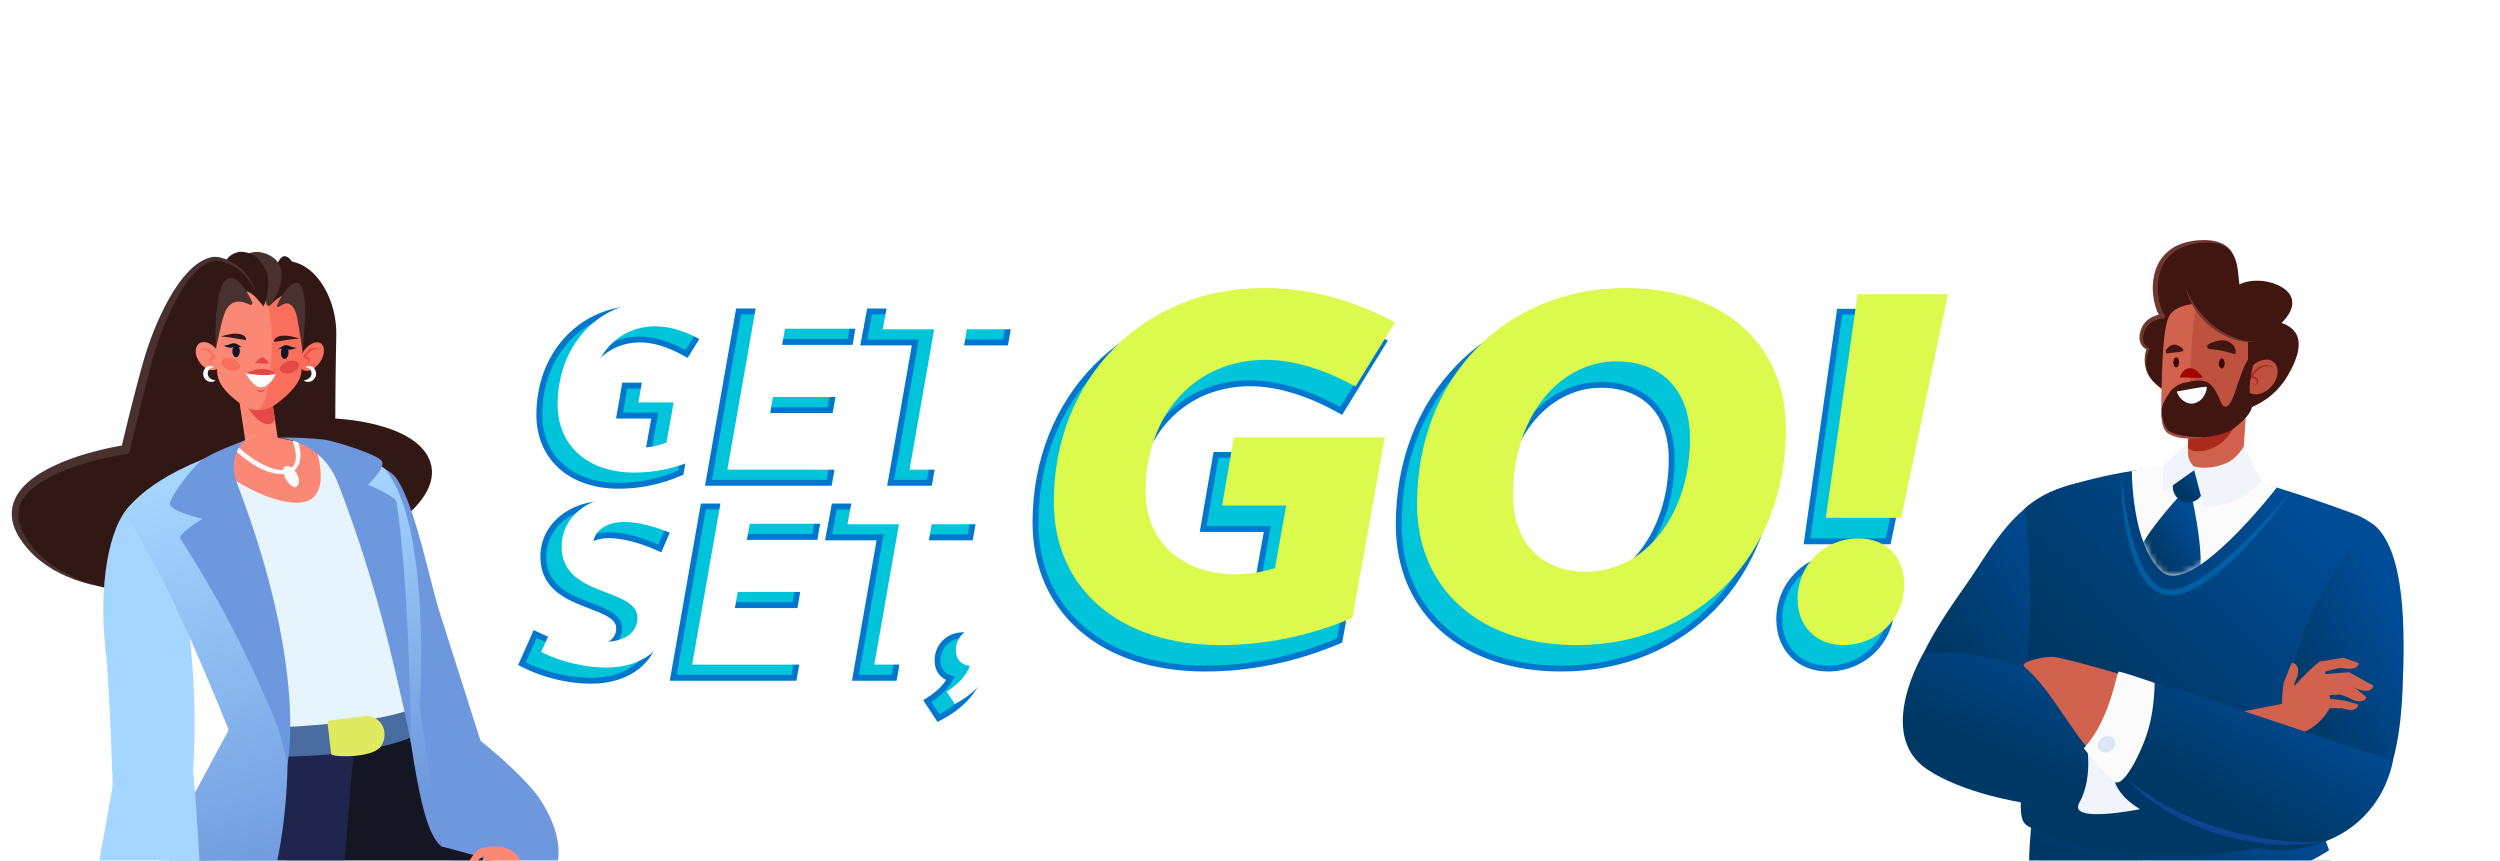 <svg width="427" height="147" viewBox="0 0 427 147" fill="none" xmlns="http://www.w3.org/2000/svg">
<path d="M118.806 66.447L118.911 65.86H118.314H107.125H106.705L106.633 66.274L105.918 70.397L105.816 70.982H106.41H111.829L110.763 76.973C109.495 77.44 108.09 77.723 106.579 77.723C104.159 77.723 102.175 76.968 100.8 75.681C99.429 74.397 98.624 72.546 98.624 70.272C98.624 66.671 99.728 63.596 101.609 61.429C103.485 59.268 106.154 57.984 109.355 57.984C111.763 57.984 114.371 58.87 116.853 60.235L117.271 60.465L117.52 60.059L119.876 56.231L120.149 55.787L119.693 55.532C116.303 53.644 112.812 52.693 109.229 52.693C99.247 52.693 92.114 60.479 92.114 70.861C92.114 74.482 93.448 77.525 95.841 79.658C98.228 81.786 101.625 82.971 105.695 82.971C109.256 82.971 112.73 82.242 116.029 80.828L116.278 80.721L116.325 80.455L118.806 66.447ZM121.114 81.88L121.011 82.466H121.606H141.207H141.625L141.699 82.055L142.457 77.848L142.563 77.26H141.965H128.552L129.808 70.057H141.376H141.796L141.868 69.642L142.583 65.52L142.685 64.934H142.091H130.7L131.867 58.404H144.783H145.205L145.276 57.988L145.991 53.782L146.09 53.198H145.498H126.57H126.15L126.077 53.611L121.114 81.88ZM152.23 81.88L152.127 82.466H152.722H158.316H158.736L158.809 82.053L162.943 58.489H171.314H171.733L171.806 58.075L172.563 53.785L172.667 53.198H172.071H148.936H148.521L148.445 53.606L147.646 57.897L147.535 58.489H148.137H156.333L152.23 81.88ZM114.699 89.007L114.894 88.552L114.441 88.352C110.848 86.769 107.078 85.996 103.766 85.996C97.483 85.996 92.792 89.795 92.792 95.119C92.792 97.452 93.664 99.107 94.974 100.336C96.262 101.545 97.959 102.328 99.584 102.977C100.008 103.146 100.424 103.306 100.829 103.461C102.014 103.914 103.098 104.329 103.971 104.839C105.12 105.509 105.747 106.254 105.747 107.319C105.747 108.352 105.292 109.216 104.46 109.836C103.617 110.465 102.364 110.857 100.779 110.857C98.347 110.857 95.099 110.083 91.871 108.51L91.405 108.283L91.195 108.756L89.344 112.921L89.15 113.357L89.577 113.571C93.269 115.417 97.468 116.274 100.989 116.274C104.215 116.274 106.995 115.354 108.978 113.72C110.969 112.081 112.131 109.742 112.131 106.982C112.131 104.592 111.263 102.895 109.953 101.639C108.664 100.403 106.966 99.611 105.338 98.966C104.861 98.778 104.395 98.603 103.944 98.433C102.815 98.01 101.785 97.623 100.945 97.152C99.79 96.505 99.176 95.796 99.176 94.783C99.176 93.822 99.623 92.998 100.439 92.399C101.264 91.793 102.478 91.413 103.976 91.413C106.199 91.413 109.115 92.103 112.229 93.474L112.691 93.677L112.89 93.213L114.699 89.007ZM115.096 115.183L114.993 115.769H115.588H135.19H135.608L135.682 115.358L136.439 111.151L136.545 110.563H135.947H122.535L123.79 103.36H135.358H135.779L135.851 102.945L136.566 98.823L136.667 98.237H136.073H124.682L125.85 91.707H138.765H139.187L139.258 91.291L139.973 87.084L140.072 86.501H139.48H120.552H120.132L120.059 86.914L115.096 115.183ZM146.212 115.183L146.109 115.769H146.704H152.299H152.719L152.791 115.356L156.925 91.791H165.296H165.715L165.788 91.378L166.546 87.087L166.649 86.501H166.053H142.919H142.503L142.427 86.909L141.628 91.2L141.518 91.791H142.119H150.315L146.212 115.183ZM160.043 122.275L160.292 122.653L160.693 122.443C165.13 120.116 167.901 116.314 167.901 112.451C167.901 111.318 167.607 110.329 167.005 109.615C166.395 108.891 165.513 108.501 164.457 108.501C161.993 108.501 160.129 110.366 160.129 112.829C160.129 113.714 160.406 114.473 160.925 115.031C161.298 115.432 161.775 115.708 162.318 115.859C161.665 117.178 160.493 118.361 158.797 119.479L158.38 119.755L158.655 120.172L160.043 122.275Z" fill="#00C4D9" stroke="#0076CF"/>
<path d="M120.943 64.607L118.462 78.615C115.223 80.004 111.816 80.719 108.325 80.719C100.375 80.719 95.243 76.091 95.243 69.108C95.243 58.97 102.183 51.44 111.858 51.44C115.349 51.44 118.756 52.366 122.079 54.217L119.723 58.045C117.2 56.657 114.508 55.731 111.984 55.731C105.296 55.731 100.753 61.115 100.753 68.519C100.753 73.315 104.16 76.47 109.208 76.47C110.89 76.47 112.447 76.133 113.835 75.587L115.055 68.73H109.04L109.755 64.607H120.943Z" fill="white"/>
<path d="M124.235 80.214L129.199 51.945H148.127L147.412 56.152H134.078L132.732 63.682H144.72L144.005 67.804H132.017L130.587 76.007H144.594L143.837 80.214H124.235Z" fill="white"/>
<path d="M155.351 80.214L159.557 56.236H150.766L151.566 51.945H174.7L173.943 56.236H165.152L160.946 80.214H155.351Z" fill="white"/>
<path d="M95.921 93.367C95.921 88.403 100.296 84.743 106.395 84.743C109.634 84.743 113.335 85.5 116.868 87.057L115.06 91.263C111.905 89.875 108.918 89.16 106.605 89.16C103.45 89.16 101.305 90.758 101.305 93.03C101.305 98.162 114.26 96.227 114.26 105.229C114.26 110.446 109.886 114.021 103.619 114.021C100.169 114.021 96.047 113.18 92.43 111.371L94.281 107.207C97.562 108.805 100.885 109.604 103.408 109.604C106.731 109.604 108.876 107.964 108.876 105.566C108.876 100.266 95.921 102.117 95.921 93.367Z" fill="white"/>
<path d="M118.218 113.517L123.181 85.248H142.109L141.394 89.454H128.06L126.714 96.984H138.702L137.987 101.107H125.999L124.569 109.31H138.576L137.819 113.517H118.218Z" fill="white"/>
<path d="M149.333 113.517L153.54 89.539H144.749L145.548 85.248H168.682L167.925 89.539H159.134L154.928 113.517H149.333Z" fill="white"/>
<path d="M163.258 111.077C163.258 108.889 164.899 107.249 167.086 107.249C168.937 107.249 170.03 108.595 170.03 110.698C170.03 114.316 167.422 117.976 163.09 120.247L161.702 118.144C163.679 116.84 165.025 115.41 165.656 113.727C164.226 113.601 163.258 112.633 163.258 111.077Z" fill="white"/>
<path d="M234.372 78.286L234.477 77.698H233.879H208.116H207.695L207.623 78.113L205.608 89.769L205.507 90.354H206.1H216.456L214.689 100.155C212.784 100.711 210.656 101.098 208.379 101.098C203.924 101.098 200.218 99.728 197.631 97.362C195.048 94.999 193.544 91.61 193.544 87.488C193.544 81.022 195.612 75.516 199.132 71.632C202.649 67.753 207.639 65.465 213.549 65.465C218.43 65.465 223.779 67.267 228.642 69.959L229.06 70.191L229.31 69.784L236.058 58.829L236.336 58.377L235.868 58.126C228.44 54.147 220.911 52.195 213.199 52.195C192.32 52.195 176.858 67.94 176.858 89.241C176.858 96.693 179.673 102.947 184.731 107.333C189.782 111.712 197.027 114.192 205.838 114.192C213.531 114.192 221.221 112.6 228.553 109.508L228.803 109.402L228.851 109.135L234.372 78.286ZM308.718 91.887L308.637 92.458H309.213H322.095H322.502L322.585 92.06L330.559 53.849L330.685 53.247H330.07H314.647H314.213L314.152 53.677L308.718 91.887ZM275.066 52.195C254.094 52.195 238.901 67.859 238.901 89.591C238.901 97.041 241.67 103.207 246.552 107.505C251.427 111.798 258.366 114.192 266.654 114.192C287.713 114.192 302.907 98.529 302.907 76.796C302.907 69.346 300.137 63.18 295.245 58.882C290.358 54.589 283.397 52.195 275.066 52.195ZM268.319 100.66C264.617 100.66 261.623 99.471 259.554 97.329C257.483 95.185 256.288 92.034 256.288 88.014C256.288 75.11 263.883 65.728 273.489 65.728C277.191 65.728 280.185 66.917 282.254 69.059C284.325 71.202 285.52 74.354 285.52 78.374C285.52 91.277 277.925 100.66 268.319 100.66ZM314.822 94.963C308.677 94.963 303.894 99.742 303.894 105.805C303.894 108.242 304.724 110.345 306.195 111.841C307.668 113.337 309.751 114.192 312.193 114.192C318.34 114.192 323.121 109.411 323.121 103.263C323.121 100.825 322.291 98.742 320.817 97.268C319.342 95.793 317.26 94.963 314.822 94.963Z" fill="#00C4D9" stroke="#0076CF"/>
<path d="M236.508 74.693L230.988 105.542C223.714 108.609 216.09 110.186 208.466 110.186C191.028 110.186 179.987 100.371 179.987 85.735C179.987 64.702 195.234 49.19 215.827 49.19C223.451 49.19 230.9 51.118 238.261 55.062L231.513 66.016C226.606 63.3 221.173 61.459 216.178 61.459C204.085 61.459 195.672 70.837 195.672 83.982C195.672 92.483 201.894 98.092 211.008 98.092C213.461 98.092 215.74 97.654 217.755 97.041L219.683 86.349H208.729L210.745 74.693H236.508Z" fill="#DCF94D"/>
<path d="M242.03 86.086C242.03 64.614 257.014 49.19 277.695 49.19C294.17 49.19 305.036 58.655 305.036 73.29C305.036 94.762 290.051 110.186 269.283 110.186C252.896 110.186 242.03 100.721 242.03 86.086ZM258.417 84.508C258.417 92.746 263.324 97.654 270.948 97.654C280.938 97.654 288.649 87.926 288.649 74.868C288.649 66.63 283.742 61.722 276.118 61.722C266.128 61.722 258.417 71.45 258.417 84.508Z" fill="#DCF94D"/>
<path d="M311.842 88.452L317.275 50.241H332.698L324.724 88.452H311.842ZM307.023 102.299C307.023 96.515 311.579 91.957 317.451 91.957C322.095 91.957 325.25 95.112 325.25 99.757C325.25 105.629 320.693 110.186 314.822 110.186C310.177 110.186 307.023 106.944 307.023 102.299Z" fill="#DCF94D"/>
<g clip-path="url(#clip0_2514_7648)">
<g filter="url(#filter0_d_2514_7648)">
<path d="M384.964 182.996C384.964 182.996 382.747 159.719 377.98 135.472C374.256 134.212 359.847 133.022 351.839 132.1C349.462 147.338 355.653 283.57 355.653 283.57L355.692 283.584C355.64 283.399 355.639 283.226 355.697 283.069C356.157 281.801 360.198 282.108 364.724 283.757C368.985 285.309 372.22 288.434 372.224 289.361C372.866 286.715 382.054 248.641 382.398 238.254C382.572 233.033 378.258 217.162 378.258 217.162L384.964 182.996Z" fill="#141C41"/>
<path d="M432.92 284.855C436.804 283.296 439.709 282.338 440.21 283.591L423.344 220.709L410.545 167.564C410.545 167.564 401.024 138.613 397.132 134.403C389.637 137.375 374.311 135.164 371.041 137.348C370.007 158.215 372.07 165.218 372.07 165.218L397.094 220.237C397.094 220.237 401.515 238.375 403.035 243.373C406.168 253.673 425.79 288.948 425.79 288.948C425.554 288.42 429.037 286.415 432.92 284.855Z" fill="#1C2757"/>
<path d="M351.033 135.942L350.927 157.611C350.927 157.611 357.579 166.206 363.739 164.828C369.898 163.449 371.27 139.164 371.27 139.164L351.033 135.942Z" fill="#FBFBFB"/>
<path d="M399.23 136.159C399.23 136.159 403.688 147.695 404.769 150.479C405.85 153.263 382.47 167.51 377.842 163.729C373.213 159.95 368.13 138.774 368.13 138.774L399.23 136.159Z" fill="#FBFBFB"/>
<path d="M372.08 146.325C373.581 149.852 375.086 153.375 376.704 156.825C377.116 157.683 377.54 158.534 377.985 159.366C378.21 159.78 378.443 160.189 378.69 160.579C378.937 160.959 379.206 161.355 379.483 161.614C379.641 161.764 379.666 161.754 379.831 161.785C380.005 161.799 380.221 161.788 380.437 161.761C380.873 161.711 381.327 161.603 381.776 161.494C382.676 161.259 383.572 160.962 384.46 160.64C386.239 160.005 387.986 159.258 389.705 158.454C391.431 157.662 393.116 156.781 394.779 155.862C398.089 153.996 401.3 151.926 404.186 149.405C401.577 152.22 398.464 154.556 395.184 156.559C391.901 158.568 388.435 160.274 384.807 161.612C383.895 161.935 382.972 162.233 382.02 162.472C381.54 162.585 381.062 162.697 380.547 162.752C380.288 162.78 380.026 162.799 379.723 162.77C379.656 162.77 379.557 162.744 379.473 162.724C379.385 162.703 379.299 162.679 379.217 162.626C379.138 162.581 379.044 162.53 378.985 162.479L378.815 162.327C378.406 161.916 378.155 161.497 377.889 161.072C377.635 160.648 377.405 160.218 377.185 159.784C376.742 158.92 376.348 158.04 375.972 157.154C374.462 153.615 373.206 149.989 372.078 146.324L372.08 146.325Z" fill="#F1F4FB"/>
<path d="M368.984 146.325C368.576 148.962 368.024 151.576 367.306 154.151C366.953 155.442 366.545 156.717 366.084 157.983C365.855 158.616 365.587 159.238 365.304 159.858C365.014 160.476 364.7 161.088 364.281 161.677C364.055 161.966 363.829 162.258 363.472 162.507C363.321 162.633 363.056 162.743 362.85 162.797C362.642 162.845 362.443 162.859 362.244 162.865C361.464 162.852 360.777 162.64 360.13 162.38C358.845 161.839 357.692 161.11 356.617 160.29C354.486 158.65 352.55 156.681 351.297 154.31C352.088 155.383 352.996 156.346 353.986 157.214C354.963 158.095 356.003 158.902 357.085 159.634C358.175 160.348 359.299 161.03 360.486 161.468C361.073 161.686 361.681 161.858 362.236 161.855C362.37 161.848 362.501 161.839 362.618 161.809C362.727 161.768 362.781 161.758 362.886 161.672C363.078 161.543 363.27 161.303 363.449 161.069C364.166 160.071 364.681 158.837 365.177 157.632C365.679 156.419 366.102 155.165 366.541 153.916C367.381 151.405 368.189 148.873 368.985 146.327L368.984 146.325Z" fill="#F1F4FB"/>
<path d="M349.981 135.469C349.981 135.469 349.296 142.614 349.682 143.906C350.069 145.199 358.794 148.007 374.918 147.489C391.041 146.972 400.802 140.226 400.802 140.226L398.742 134.405L349.981 135.469Z" fill="url(#paint0_linear_2514_7648)"/>
<path d="M338.263 127.099C338.263 127.099 328.535 123.424 328.296 119.545C327.779 111.09 333.687 102.087 338.747 94.948C343.756 87.883 347.734 78.534 360.375 77.088C363.565 76.723 357.466 95.375 355.526 99.258C351.63 107.057 338.263 127.099 338.263 127.099Z" fill="url(#paint1_linear_2514_7648)"/>
<path d="M349.898 136.386C350.949 136.858 355.716 140.142 368.309 141.114C379.933 142.01 393.306 139.605 393.965 137.634C394.911 134.81 394.208 135.311 395.741 129.653C398.343 120.046 401.199 108.848 402.293 104.523C403.551 99.549 410.893 94.287 410.855 89.409C410.831 86.244 408.307 83.968 404.872 82.691C396.597 79.616 385.808 76.174 379.678 75.127C371.332 73.7 359.052 76.924 354.484 78.531C350.712 79.859 348.773 81.95 348.773 81.95C348.773 81.95 349.294 83.145 349.572 90.43C349.727 94.489 349.868 98.483 349.605 102.88C349.339 107.299 348.804 116.304 348.347 126.63C348.006 134.344 347.852 135.465 349.898 136.384V136.386Z" fill="url(#paint2_linear_2514_7648)"/>
<path d="M367.123 75.451C367.123 75.451 367.058 88.001 372.18 92.61C377.303 97.218 391.871 78.273 391.871 78.273L379.208 73.21L367.124 75.451H367.123Z" fill="#FBFBFB"/>
<path d="M393.725 59.189C397.561 52.712 394.717 50.85 392.684 50.166C393.817 49.056 394.98 47.421 394.342 45.759C393.487 43.532 388.775 42.029 385.484 43.567C385.099 40.731 385.569 35.588 378.505 36.28C368.74 37.236 370.958 47.666 372.434 49.032C372.434 49.032 369.496 49.047 368.803 51.959C368.329 53.951 369.85 54.636 369.977 54.509C369.674 54.858 368.826 57.334 370.264 59.544C371.738 61.809 379.1 65.74 379.1 65.74C379.1 65.74 388.988 67.192 393.727 59.189H393.725Z" fill="#411610"/>
<path d="M380.435 76.019L381.559 76.097C383.845 76.257 385.94 75.623 386.107 73.543L386.781 62.837C386.948 60.757 385.229 58.942 382.942 58.782L381.818 58.704C379.532 58.545 377.544 60.101 377.377 62.181L376.507 73.102C376.34 75.182 378.148 75.859 380.434 76.019H380.435Z" fill="#D1634E"/>
<path d="M385.765 60.479C386.007 57.476 385.779 59.004 382.899 58.802C380.019 58.6 377.488 60.871 377.246 63.875L376.71 71.234C376.62 72.388 380.63 72.77 383.332 69.791C386.208 66.621 385.765 60.479 385.765 60.479Z" fill="#AC2A1C"/>
<path d="M386.932 55.621C387.001 51.42 386.513 45.838 378.587 46.764C376.354 47.026 374.201 47.455 373.402 49.186C372.372 51.417 372.293 58.177 372.212 60.866C372.097 64.678 371.95 66.608 373.46 67.71C374.942 68.79 379.782 69.157 382.621 67.842C385.171 66.66 386.085 65.237 386.533 61.155C386.932 57.51 386.905 57.388 386.934 55.621H386.932Z" fill="#D1634E"/>
<path d="M386.932 55.621C386.997 51.687 386.574 46.541 380.009 46.663C379.919 46.665 378.227 46.758 377.962 48.217C376.927 53.915 376.584 68.694 378.173 68.684C379.738 68.674 381.372 68.421 382.62 67.842C385.17 66.66 386.084 65.237 386.531 61.155C386.931 57.51 386.904 57.388 386.932 55.621Z" fill="#BF513F"/>
<path d="M379.004 59.427C379.004 59.427 377.828 57.824 376.844 58.012C375.86 58.2 375.51 59.348 375.51 59.348L379.004 59.427Z" fill="#A30404"/>
<path d="M379.174 59.349C378.693 58.703 377.899 57.849 377.023 57.876C376.205 57.9 375.563 58.631 375.327 59.365C375.307 59.428 375.399 59.467 375.444 59.468C376.608 59.495 377.772 59.522 378.938 59.547C379.099 59.551 379.319 59.311 379.072 59.305C378.604 59.294 378.137 59.284 377.668 59.273C377.08 59.26 376.322 59.11 375.745 59.229C375.716 59.235 375.615 59.239 375.587 59.225C375.784 59.322 375.668 59.277 375.784 59.114C376.102 58.665 376.371 58.068 377.051 58.12C377.768 58.176 378.433 58.958 378.838 59.502C378.927 59.621 379.278 59.486 379.175 59.348L379.174 59.349Z" fill="#A30404"/>
<path d="M381.989 57.066C381.978 57.537 382.188 57.923 382.46 57.93C382.733 57.937 382.961 57.561 382.974 57.09C382.985 56.619 382.775 56.233 382.503 56.226C382.23 56.219 382.002 56.595 381.989 57.066Z" fill="#3D0601"/>
<path d="M374.202 56.873C374.191 57.344 374.401 57.73 374.674 57.737C374.946 57.744 375.175 57.368 375.187 56.897C375.199 56.427 374.988 56.041 374.716 56.033C374.444 56.026 374.215 56.403 374.202 56.873Z" fill="#3D0601"/>
<path d="M380.591 54.633C379.8 54.565 379.875 54.097 380.183 53.818C380.474 53.555 382.369 52.865 383.279 53.213C385.106 53.911 384.816 55.14 384.837 55.41C384.858 55.68 383.293 54.861 380.589 54.631L380.591 54.633Z" fill="#411610"/>
<path d="M372.911 54.993C372.985 54.567 373.532 54.037 374.136 53.88C374.74 53.723 375.851 54.383 375.921 54.738C375.992 55.093 375.272 55.117 374.458 55.195C373.391 55.297 372.808 55.585 372.91 54.994L372.911 54.993Z" fill="#411610"/>
<path d="M390.989 60.973C392.202 59.586 392.378 57.754 391.383 56.88C390.388 56.006 388.598 56.422 387.385 57.808C386.172 59.195 385.996 61.027 386.991 61.901C387.986 62.775 389.776 62.359 390.989 60.973Z" fill="#BF513F"/>
<path d="M391.405 57.846C391.075 57.624 390.683 57.544 390.305 57.549C389.927 57.551 389.541 57.637 389.22 57.804C388.565 58.147 388.061 58.782 387.687 59.428L387.567 59.179C387.813 59.236 388.04 59.315 388.264 59.441C388.374 59.505 388.486 59.583 388.573 59.703C388.617 59.761 388.654 59.833 388.669 59.913C388.683 59.988 388.686 60.041 388.688 60.108C388.69 60.236 388.671 60.384 388.587 60.504C388.504 60.624 388.384 60.687 388.274 60.736C388.051 60.831 387.83 60.895 387.604 60.962C387.803 60.838 388.019 60.738 388.206 60.613C388.405 60.486 388.497 60.337 388.456 60.124C388.439 60.007 388.422 59.932 388.36 59.878C388.298 59.817 388.212 59.764 388.119 59.717C387.93 59.628 387.708 59.564 387.501 59.519H387.497C387.405 59.498 387.346 59.406 387.365 59.314C387.368 59.298 387.374 59.284 387.381 59.27C387.577 58.898 387.817 58.574 388.096 58.27C388.379 57.972 388.707 57.706 389.094 57.535C389.491 57.374 389.905 57.327 390.315 57.361C390.72 57.408 391.129 57.555 391.407 57.846H391.405Z" fill="#AC2A1C"/>
<path d="M375.916 44.303C375.916 44.303 381.092 53.879 387.185 53.236C393.278 52.591 380.702 41.462 375.916 44.303Z" fill="#411610"/>
<path d="M388.135 56.339L388.001 55.157C385.405 57.33 384.848 64.151 383.183 64.46C382.4 64.606 382.202 62.96 381.196 61.413C379.906 59.43 377.919 60 376.234 60.342C375.328 60.526 374.335 60.947 373.538 62.075C373.042 62.776 372.225 64.231 372.187 64.957C372.131 66.023 372.297 68.449 373.682 69.013C377.538 70.584 382.922 69.287 384.099 68.458C385.276 67.628 388.517 65.249 387.54 63.167C386.627 61.218 388.13 56.34 388.13 56.34L388.135 56.339Z" fill="#411610"/>
<path d="M374.801 61.877C374.801 61.877 379.706 60.902 379.898 61.09C380.029 61.217 379.631 63.581 377.541 63.933C376.579 64.096 375.129 63.167 374.801 61.877Z" fill="white"/>
<path d="M384.45 38.508C383.929 37.673 383.112 37.022 382.154 36.725C381.196 36.419 380.164 36.4 379.154 36.461C378.141 36.547 377.132 36.717 376.199 37.058C375.265 37.39 374.42 37.895 373.725 38.532C373.024 39.169 372.51 39.962 372.166 40.817C371.808 41.67 371.635 42.59 371.575 43.513C371.528 44.438 371.578 45.377 371.76 46.29C371.848 46.747 371.963 47.201 372.121 47.633C372.273 48.056 372.483 48.509 372.722 48.765L372.732 48.775C372.881 48.934 372.862 49.176 372.689 49.313C372.616 49.371 372.527 49.402 372.437 49.407C371.844 49.431 371.164 49.612 370.642 49.935C370.101 50.252 369.677 50.719 369.403 51.27C369.136 51.822 368.951 52.448 369.029 53.03C369.064 53.322 369.169 53.602 369.341 53.839C369.427 53.958 369.53 54.067 369.648 54.153C369.705 54.198 369.768 54.236 369.828 54.265C369.859 54.282 369.886 54.29 369.908 54.297C369.925 54.304 369.918 54.301 369.918 54.301C369.908 54.301 369.939 54.303 369.891 54.307C369.857 54.313 369.822 54.335 369.805 54.361L370.159 54.644C370.07 54.757 369.974 54.976 369.907 55.165C369.835 55.363 369.774 55.568 369.728 55.776C369.634 56.192 369.586 56.619 369.591 57.049C369.603 57.906 369.828 58.764 370.264 59.544C370.01 59.175 369.78 58.786 369.626 58.365C369.476 57.944 369.376 57.507 369.33 57.061C369.287 56.616 369.297 56.166 369.358 55.72C369.434 55.263 369.49 54.849 369.795 54.374L370.149 54.656C370.111 54.689 370.056 54.719 370.001 54.733C369.934 54.748 369.941 54.738 369.908 54.741C369.863 54.74 369.812 54.734 369.788 54.726C369.725 54.712 369.667 54.692 369.62 54.669C369.519 54.627 369.43 54.577 369.348 54.519C369.18 54.407 369.039 54.272 368.919 54.123C368.676 53.825 368.527 53.47 368.463 53.11C368.335 52.38 368.51 51.676 368.783 51.02C369.066 50.359 369.564 49.753 370.223 49.351C370.88 48.939 371.61 48.708 372.434 48.656L372.149 49.298C371.695 48.83 371.517 48.363 371.328 47.884C371.149 47.406 371.023 46.922 370.923 46.433C370.724 45.458 370.648 44.461 370.715 43.467C370.789 42.474 370.982 41.477 371.387 40.537C371.779 39.596 372.39 38.72 373.192 38.023C373.984 37.318 374.959 36.804 375.982 36.495C377.006 36.174 378.072 36.047 379.127 36.004C380.184 35.974 381.275 36.081 382.258 36.481C383.249 36.867 384.042 37.62 384.45 38.507V38.508Z" fill="#6E3831"/>
<path d="M376.292 44.032C376.518 44.673 376.796 45.291 377.118 45.883C377.425 46.481 377.775 47.057 378.17 47.598C378.94 48.695 379.848 49.689 380.901 50.509C381.416 50.932 381.971 51.305 382.541 51.652C383.119 51.984 383.723 52.277 384.337 52.54C385.569 53.043 386.89 53.428 388.249 53.303C386.907 53.607 385.499 53.305 384.217 52.852C382.92 52.401 381.714 51.701 380.624 50.858C379.548 49.996 378.616 48.955 377.88 47.796C377.145 46.638 376.573 45.368 376.292 44.034V44.032Z" fill="#6E3831"/>
<path d="M372.182 65.463C372.313 66.276 372.484 67.089 372.815 67.807C372.995 68.162 373.195 68.48 373.511 68.667C373.83 68.868 374.203 69.015 374.581 69.131C375.341 69.37 376.146 69.485 376.951 69.573C377.76 69.655 378.578 69.672 379.404 69.681C378.595 69.857 377.766 69.928 376.932 69.918C376.099 69.91 375.261 69.802 374.448 69.559C374.044 69.426 373.644 69.269 373.274 69.019C372.889 68.757 372.639 68.339 372.499 67.943C372.209 67.133 372.131 66.291 372.18 65.464L372.182 65.463Z" fill="#9E5046"/>
<path d="M389.235 135.942C389.235 135.942 393.417 140.349 397.722 138.692C406.576 135.284 412.543 132.018 413.356 112.848C413.781 102.845 413.968 88.314 407.947 84.281C407.947 84.281 400.29 92.59 396.525 102.808C393.786 110.243 389.237 135.942 389.237 135.942H389.235Z" fill="url(#paint3_linear_2514_7648)"/>
<path d="M399.139 108.033C400.045 107.337 401.222 115.29 401.055 115.662C400.395 117.131 397.752 120.629 394.073 120.418C393.614 120.391 392.187 115.736 393.342 114.086C394.441 112.515 397.297 109.446 399.137 108.033H399.139Z" fill="#D1634E"/>
<path d="M394.38 108.304L394.541 108.197C395.55 108.426 395.688 109.445 395.393 110.507L394.909 111.645L394.654 114.691C394.654 114.691 393.669 117.339 393.175 117.005C392.288 116.406 393.069 111.576 393.069 111.576L394.38 108.303V108.304Z" fill="#D1634E"/>
<path d="M405.877 108.233C405.905 108.97 405.073 109.29 403.969 109.21C403.598 109.184 402.576 109.078 402.576 109.078L398.333 110.156L399.211 107.996L403.247 107.334L405.877 108.235V108.233Z" fill="#D1634E"/>
<path d="M408.369 112.115C408.16 112.949 407.443 113.195 406.024 112.821C405.547 112.696 403.63 112.003 403.63 112.003L399.06 112.291L399.065 110.211L404.241 109.818L408.367 112.115H408.369Z" fill="#D1634E"/>
<path d="M405.538 112.737L407.185 114.054C406.966 115.044 405.514 114.972 404.323 114.255C403.826 113.955 402.637 113.642 402.637 113.642L398.982 113.807L399.411 111.864L403.78 111.883L405.538 112.737Z" fill="#D1634E"/>
<path d="M405.802 115.324C405.751 116.092 404.788 116.368 404.387 116.295C404.112 116.247 402.866 115.965 402.866 115.965L399.918 115.982L400.285 114.25L403.527 114.682L405.804 115.323L405.802 115.324Z" fill="#D1634E"/>
<path d="M393.226 115.13L380.215 117.663L387.556 125.196L397.466 118.568L393.226 115.13Z" fill="#D1634E"/>
<mask id="mask0_2514_7648" style="mask-type:luminance" maskUnits="userSpaceOnUse" x="367" y="73" width="25" height="21">
<path d="M367.123 75.451C367.123 75.451 367.058 88.001 372.18 92.61C377.303 97.218 391.871 78.273 391.871 78.273L379.208 73.21L367.124 75.451H367.123Z" fill="white"/>
</mask>
<g mask="url(#mask0_2514_7648)">
<path d="M375.431 79.524C375.431 79.524 368.017 87.364 367.742 90.982C367.467 94.601 374.01 97.667 377.393 95.986C380.775 94.306 377.341 79.811 377.341 79.811L375.433 79.524H375.431Z" fill="url(#paint4_linear_2514_7648)"/>
</g>
<path d="M382.254 128.233C371.388 136.231 343.298 133.819 332.181 126.423C323.199 120.448 331.483 106.647 331.483 106.647C331.483 106.647 336.92 106.001 343.51 107.565C354.244 110.114 369.15 115.54 376.871 116.943C379.988 117.51 381.2 117.393 381.2 117.393C381.2 117.393 384.981 126.225 382.254 128.233Z" fill="url(#paint5_linear_2514_7648)"/>
<path d="M359.596 123.663C359.596 123.663 360.214 128.459 358.151 132.099C356.088 135.739 368.513 133.207 368.513 133.207L370.017 122.542L359.596 123.663Z" fill="#F1F4FB"/>
<path d="M348.772 108.888C354.075 113.359 357.569 122.114 363.438 126.746C374.338 135.349 379.967 137.203 388.643 138.977C402.191 141.747 406.048 129.487 400.886 126.495C392.838 121.832 386.656 116.389 371.27 111.984C368.425 111.17 357.437 107.761 353.885 107.221C352.397 106.995 347.767 108.041 348.772 108.888Z" fill="#D1634E"/>
<path d="M364.793 126.439C363.708 128.07 364.258 129.275 365.656 130.912C369.843 135.814 387.478 140.989 394.437 140.121C410 138.183 411.698 124.913 411.698 124.913C411.698 124.913 388.339 117.224 377.773 113.609C375.622 112.874 370.159 111.48 370.159 111.48C370.159 111.48 372.433 114.955 364.793 126.439Z" fill="url(#paint6_linear_2514_7648)"/>
<path d="M358.924 122.805C358.924 122.805 361.142 125.821 364.22 128.492C365.575 129.667 368.75 123.713 369.973 119.446C371.023 115.784 371.009 111.648 371.009 111.648C371.009 111.648 366.425 110.04 364.942 109.71C364.424 109.594 363.709 117.51 358.924 122.805Z" fill="#FBFBFB"/>
<path d="M363.066 123.44C362.247 123.692 361.46 123.303 361.307 122.57C361.155 121.838 361.695 121.042 362.514 120.79C363.332 120.539 364.12 120.927 364.272 121.66C364.424 122.392 363.884 123.188 363.066 123.44Z" fill="#DCE5F7"/>
<g opacity="0.56">
<path d="M365.308 75.964C365.511 78.075 365.771 80.176 366.154 82.251C366.521 84.329 366.986 86.389 367.615 88.384C368.266 90.357 369.057 92.333 370.337 93.885C370.656 94.27 371.014 94.61 371.397 94.903C371.785 95.199 372.196 95.428 372.634 95.549C373.521 95.814 374.52 95.688 375.468 95.398C377.383 94.8 379.158 93.645 380.816 92.396C382.49 91.149 384.052 89.74 385.58 88.294C387.099 86.838 388.571 85.325 390 83.771C391.448 82.232 392.827 80.628 394.184 79.002C391.803 82.512 389.119 85.822 386.153 88.876C384.673 90.407 383.1 91.852 381.415 93.182C379.711 94.478 377.902 95.712 375.764 96.385C374.703 96.697 373.509 96.863 372.352 96.515C371.178 96.16 370.298 95.363 369.593 94.5C368.211 92.733 367.444 90.67 366.859 88.614C365.727 84.473 365.328 80.206 365.306 75.967L365.308 75.964Z" fill="#0073BD"/>
</g>
<path d="M376.023 80.716C374.619 80.305 373.814 78.831 374.225 77.424L375.028 74.674C375.066 74.546 375.201 74.471 375.33 74.509L379.946 75.862C380.074 75.9 380.149 76.036 380.111 76.165L379.308 78.915C378.897 80.322 377.427 81.127 376.023 80.716Z" fill="url(#paint7_linear_2514_7648)"/>
<path d="M379.435 81.668C379.435 81.668 383.303 81.57 386.575 79.435C387.76 78.662 389.221 77.214 389.221 77.214L386.253 71.234C386.253 71.234 385.075 73.354 383.221 74.119C379.885 75.493 377.585 74.621 377.585 74.621L379.436 81.668H379.435Z" fill="#F1F4FB"/>
<path d="M372.57 78.987C372.57 78.987 372.347 77.392 372.414 76.45C372.534 74.766 372.643 74.376 372.643 74.376L376.668 70.552C376.668 70.552 376.677 72.073 376.711 72.573C376.821 74.171 378.134 75.058 378.134 75.058L372.571 78.987H372.57Z" fill="#F1F4FB"/>
<path d="M365.973 127.697C367.131 128.743 368.364 129.691 369.661 130.54C370.944 131.407 372.275 132.197 373.638 132.923C375.002 133.642 376.392 134.313 377.822 134.89C379.242 135.488 380.695 136.002 382.167 136.458C385.109 137.375 388.135 138.028 391.198 138.419C392.732 138.608 394.274 138.742 395.821 138.789C396.594 138.819 397.371 138.816 398.145 138.79C398.92 138.751 399.695 138.694 400.469 138.6C397.433 139.373 394.242 139.423 391.119 139.196C387.984 138.967 384.875 138.359 381.862 137.443C378.853 136.51 375.937 135.257 373.236 133.637C370.538 132.028 368.002 130.087 365.97 127.701L365.973 127.697Z" fill="#0F428F"/>
</g>
<g clip-path="url(#clip1_2514_7648)" filter="url(#filter1_d_2514_7648)">
<path d="M60.271 66.49C60.271 66.49 74.355 67.018 76.534 74.04C80.998 88.426 24.441 106.73 8.48 88.944C-3.33 75.78 24.426 71.771 24.426 71.771C24.426 71.771 27.595 58.341 28.92 54.393C31.461 46.838 34.84 40.158 38.937 39.293C41.508 38.749 44.36 42.763 49.265 40.279C55.069 37.341 60.608 44.574 60.437 52.315C60.281 59.262 60.266 66.485 60.266 66.485L60.271 66.49Z" fill="#321815"/>
<path d="M71.985 122.147C74.4 127.856 87.304 128.51 87.304 128.51C87.304 128.51 80.521 107.293 78.126 99.683C76.283 93.833 74.079 82.058 70.931 77.018C69.665 74.996 66.824 74.07 62.169 72.717L65.132 83.144C65.132 83.144 64.74 105.03 71.985 122.147Z" fill="#6D98DD"/>
<path d="M95.996 147.936C98.923 143.585 99.817 138.339 95.057 131.246C92.642 127.645 80.943 116.971 75.942 116.247C71.629 115.623 71.333 122.278 67.657 125.391C67.657 125.391 79.07 140.512 81.194 143.353C85.442 149.052 86.516 152.971 86.516 152.971C86.516 152.971 93.44 151.728 95.996 147.941V147.936Z" fill="#6D98DD"/>
<path d="M61.366 113.712C57.896 123.253 42.085 156.321 58.208 163.413C65.056 166.426 98.652 175.877 98.652 175.877C98.652 175.877 138.242 183.191 130.605 161.718C127.151 152 78.352 139.556 78.352 139.556L72.528 108.853C72.528 108.853 63.796 112.384 61.361 113.706L61.366 113.712Z" fill="#141623"/>
<path d="M47.889 112.484C44.982 117.243 22.443 152.936 27.881 164.268C29.086 166.783 31.37 170.254 34.117 174.057C42.361 185.455 54.788 199.77 54.788 199.77C54.788 199.77 54.909 210.343 57.224 215.75C62.661 228.461 94.153 265.965 94.153 265.965L104.923 258.701C104.923 258.701 87.109 208.628 80.847 193.06C75.279 179.212 61.306 147.81 61.306 147.81C61.306 147.81 61.903 142.418 62.586 133.017C63.018 127.051 63.866 119.089 64.85 111.654C61.838 113.596 57.003 111.795 47.889 112.484Z" fill="#1F254C"/>
<path d="M45.909 58.026L45.765 58.048C44.293 58.273 43.282 59.651 43.507 61.126L44.992 70.872C45.217 72.347 46.592 73.36 48.064 73.135L48.208 73.113C49.68 72.888 50.691 71.51 50.467 70.035L48.981 60.289C48.757 58.814 47.381 57.801 45.909 58.026Z" fill="#FB8875"/>
<path d="M43.32 60.318C43.019 58.356 44.33 58.266 45.841 58.035C47.352 57.803 48.823 59.206 49.12 61.168L49.903 66.299C50.069 67.37 48.206 68.663 45.766 65.232C44.56 63.537 43.32 60.318 43.32 60.318Z" fill="#E54945"/>
<path d="M73.933 117.368C73.933 117.368 71.835 117.368 62.169 118.369C49.792 119.652 42.683 121.136 42.683 121.136L31.129 93.793L24.2 82.757C24.2 82.757 25.405 79.603 34.905 74.986C36.979 73.975 46.589 69.412 46.589 69.412C46.589 69.412 53.864 70.519 56.772 71.067C57.033 71.118 58.057 71.334 58.233 71.389C65.955 73.678 66.904 73.98 68.461 74.986C69.249 75.494 71.287 80.564 72.236 83.698C75.058 93.043 73.933 117.368 73.933 117.368Z" fill="#E5F4FD"/>
<path d="M35.879 127.916C35.372 134.098 22.272 130.281 22.272 130.281C22.272 130.281 21.845 113.48 20.987 105.548C19.897 95.478 21.389 85.01 25.305 81.263L33.655 92.203C33.655 92.203 37.401 109.381 35.874 127.916H35.879Z" fill="#A5D6FF"/>
<path d="M38.093 73.441C38.093 73.441 46.614 80.71 53.573 80.861C60.527 81.007 56.777 71.067 56.777 71.067L47.232 69.111L38.093 73.447V73.441Z" fill="#FB8875"/>
<path d="M54.582 52.029C54.587 51.465 54.522 50.912 54.412 50.379C53.97 48.095 52.468 46.189 50.435 45.198C50.4 45.178 50.365 45.163 50.33 45.143C50.174 45.072 50.018 45.007 49.858 44.941C49.777 44.911 49.697 44.881 49.617 44.851C49.481 44.806 49.345 44.766 49.21 44.725C49.114 44.7 49.014 44.67 48.919 44.65C48.778 44.615 48.632 44.589 48.492 44.564C48.401 44.549 48.311 44.534 48.221 44.524C48.045 44.499 47.869 44.484 47.693 44.474C47.663 44.474 47.633 44.469 47.603 44.464C47.583 44.464 47.568 44.464 47.553 44.464C47.382 44.459 47.206 44.454 47.031 44.459C43.064 44.564 39.946 47.919 39.911 51.893C39.911 51.893 40.036 57.461 40.137 58.724C40.318 60.997 42.447 62.738 44.344 64.136C45.168 64.745 46.147 65.031 47.126 65.006C48.1 65.046 49.084 64.78 49.923 64.186C51.851 62.823 54.156 60.756 54.467 58.663C54.753 56.727 54.622 51.747 54.587 52.024L54.582 52.029Z" fill="#FA6E5C"/>
<path d="M47.688 44.469C47.658 44.469 47.628 44.464 47.598 44.459C47.578 44.459 47.563 44.459 47.548 44.459C47.377 44.453 47.201 44.449 47.026 44.453C43.059 44.559 39.941 47.914 39.906 51.888C39.856 51.45 39.886 56.023 40.137 58.764C40.338 60.977 42.441 62.733 44.344 64.131C45.168 64.74 46.147 65.026 47.126 65.001C47.653 65.026 49.355 61.968 49.421 53.774C49.481 46.632 47.774 44.464 47.694 44.459L47.688 44.469Z" fill="#FB8875"/>
<path d="M46.664 56.998C46.664 56.998 47.478 56.038 47.849 56.093C48.196 56.148 48.919 56.998 48.778 57.019C48.633 57.044 46.669 56.993 46.669 56.993L46.664 56.998Z" fill="#E54945"/>
<path d="M48.487 57.099C47.935 57.099 46.82 57.074 46.664 57.069C46.639 57.069 46.614 57.054 46.604 57.029C46.594 57.004 46.599 56.978 46.614 56.958C46.7 56.858 47.463 55.967 47.859 56.033C48.201 56.088 48.864 56.812 48.864 57.004C48.864 57.049 48.833 57.089 48.788 57.094C48.758 57.099 48.648 57.099 48.492 57.099H48.487ZM46.81 56.933C47.518 56.948 48.462 56.963 48.708 56.958C48.612 56.777 48.105 56.204 47.834 56.163C47.824 56.163 47.819 56.163 47.809 56.163C47.578 56.163 47.111 56.596 46.81 56.938V56.933Z" fill="#E54945"/>
<path d="M43.772 54.715C43.767 55.132 43.546 55.469 43.285 55.469C43.019 55.469 42.808 55.122 42.818 54.705C42.823 54.287 43.044 53.95 43.305 53.95C43.571 53.95 43.782 54.297 43.772 54.715Z" fill="#293159"/>
<path d="M40.77 52.471C40.619 52.461 42.201 52.034 42.964 51.994C44.832 51.898 45.133 52.803 45.032 53.005C44.927 53.211 42.703 52.577 40.77 52.471Z" fill="#321815"/>
<path d="M44.279 54.348C44.279 54.348 43.371 53.357 42.552 53.694C41.734 54.031 41.252 54.056 41.091 54.036C41.091 54.036 42.301 54.564 42.703 54.328C43.109 54.091 43.476 54.121 44.274 54.343L44.279 54.348Z" fill="#111523"/>
<path d="M51.56 55.806C51.823 55.806 52.037 55.466 52.037 55.047C52.037 54.627 51.823 54.287 51.56 54.287C51.296 54.287 51.083 54.627 51.083 55.047C51.083 55.466 51.296 55.806 51.56 55.806Z" fill="#293159"/>
<path d="M54.085 52.834C54.236 52.829 52.66 52.376 51.896 52.331C50.033 52.215 49.717 53.11 49.818 53.316C49.918 53.523 52.152 52.919 54.085 52.839V52.834Z" fill="#321815"/>
<path d="M50.545 54.669C50.545 54.669 51.459 53.689 52.268 54.036C53.076 54.383 53.553 54.413 53.709 54.393C53.709 54.393 52.504 54.911 52.107 54.669C51.71 54.428 51.344 54.458 50.55 54.669H50.545Z" fill="#111523"/>
<path d="M40.835 56.692C40.659 57.22 41.232 57.889 42.11 58.181C42.989 58.472 43.847 58.286 44.023 57.758C44.199 57.23 43.627 56.561 42.748 56.269C41.869 55.972 41.011 56.163 40.835 56.692Z" fill="#FA6E5C"/>
<path d="M52.751 58.636C53.632 58.343 54.205 57.677 54.03 57.15C53.855 56.623 52.998 56.433 52.117 56.727C51.235 57.02 50.663 57.686 50.838 58.213C51.013 58.74 51.869 58.93 52.751 58.636Z" fill="#E54945"/>
<path d="M45.013 58.774C45.013 58.774 46.951 59.212 47.473 59.191C48.552 59.141 50.114 58.834 50.114 58.834C50.114 58.834 48.351 57.013 45.013 58.774Z" fill="#E54945"/>
<path d="M45.013 58.774C45.013 58.774 48.608 59.413 50.114 58.834C50.114 58.834 49.08 61.289 47.453 61.128C46.127 60.992 45.013 58.774 45.013 58.774Z" fill="white"/>
<path d="M46.77 61.545C47.051 61.641 47.307 61.732 47.563 61.712C47.819 61.722 48.055 61.606 48.326 61.475C48.256 61.611 48.156 61.732 48.02 61.812C47.889 61.903 47.729 61.943 47.568 61.953C47.247 61.953 46.935 61.802 46.77 61.545Z" fill="#E54945"/>
<path d="M51.002 55.172C50.952 55.756 51.198 56.264 51.545 56.304C51.896 56.349 52.217 55.912 52.268 55.328C52.318 54.745 52.072 54.237 51.725 54.197C51.374 54.151 51.053 54.589 51.002 55.172Z" fill="#111523"/>
<path d="M43.958 54.926C43.968 55.51 43.692 56.002 43.34 56.017C42.989 56.038 42.698 55.58 42.688 54.996C42.678 54.413 42.954 53.92 43.305 53.905C43.657 53.885 43.948 54.343 43.958 54.926Z" fill="#111523"/>
<path d="M49.23 47.049C49.23 47.049 51.866 44.157 52.875 45.807C56.094 51.063 54.949 44.519 54.156 42.291C52.785 38.443 50.982 37.356 50.164 40.948C49.346 44.539 49.23 47.054 49.23 47.054V47.049Z" fill="#321815"/>
<path d="M48.482 46.863C48.201 45.329 47.538 41.918 44.53 42.064C44.53 42.064 41.558 42.733 40.825 43.634C40.092 44.534 43.461 35.993 48.813 38.493C52.951 40.425 50.46 45.273 49.235 47.049C49.014 47.371 48.552 47.255 48.482 46.863Z" fill="#49312F"/>
<path d="M44.37 38.01C45.62 38.136 47.051 38.463 48.447 41.26C49.491 43.347 48.17 47.522 47.965 47.295C46.589 45.761 44.535 41.732 39.926 48.312C35.317 54.891 41.106 40.525 41.714 39.368C42.175 38.498 43.516 37.925 44.365 38.01H44.37Z" fill="#321815"/>
<path d="M46.087 46.632C46.202 46.898 45.926 47.185 45.67 47.049C44.179 46.274 42.743 46.239 41.774 47.663C40.965 48.855 40.443 52.21 39.846 54.685C39.846 54.685 39.66 49.448 40.278 45.958C40.719 43.458 41.759 41.773 43.325 42.753C44.505 43.493 45.67 45.656 46.092 46.627L46.087 46.632Z" fill="#49312F"/>
<path d="M50.309 47.135C50.224 47.326 50.43 47.507 50.611 47.406C51.324 47.004 52.539 45.943 53.498 48.332C53.849 49.202 54.366 52.99 54.643 54.785C54.643 54.785 56.475 41.154 52.81 43.634C51.65 44.419 50.701 46.259 50.309 47.135Z" fill="#49312F"/>
<path d="M37.23 57.069C38.149 58.2 39.489 58.558 40.227 57.869C40.965 57.179 40.815 55.706 39.896 54.574C38.977 53.442 37.636 53.085 36.898 53.774C36.16 54.463 36.311 55.937 37.23 57.069Z" fill="#FB8875"/>
<path d="M37.099 54.77C37.295 54.569 37.591 54.483 37.878 54.473C38.169 54.468 38.455 54.534 38.726 54.68C38.982 54.836 39.198 55.047 39.364 55.278C39.535 55.515 39.67 55.756 39.776 56.033C39.821 56.148 39.761 56.279 39.645 56.319C39.625 56.325 39.61 56.33 39.59 56.334C39.459 56.345 39.309 56.365 39.188 56.4C39.128 56.42 39.073 56.445 39.042 56.46C39.027 56.47 39.017 56.48 39.007 56.485C38.997 56.505 38.982 56.546 38.977 56.571C38.932 56.692 38.947 56.757 39.058 56.873L39.404 57.195C39.248 57.144 39.098 57.099 38.947 57.019C38.872 56.978 38.786 56.928 38.726 56.828C38.666 56.727 38.661 56.606 38.666 56.516C38.666 56.465 38.676 56.43 38.691 56.375C38.711 56.309 38.746 56.249 38.786 56.204C38.867 56.113 38.952 56.063 39.038 56.023C39.213 55.942 39.374 55.902 39.555 55.882L39.364 56.184C39.168 55.741 38.897 55.278 38.525 54.996C38.345 54.861 38.109 54.76 37.863 54.71C37.621 54.66 37.355 54.66 37.104 54.76L37.099 54.77Z" fill="#FA6E5C"/>
<path d="M57.384 57.205C56.42 58.352 55.135 58.699 54.517 57.984C53.9 57.27 54.176 55.766 55.14 54.619C56.104 53.472 57.389 53.125 58.007 53.84C58.624 54.554 58.348 56.058 57.384 57.205Z" fill="#FA6E5C"/>
<path d="M57.67 54.79C57.419 54.654 57.143 54.619 56.877 54.644C56.616 54.669 56.35 54.745 56.139 54.876C55.712 55.142 55.396 55.62 55.175 56.088L55.029 55.826C55.215 55.862 55.381 55.917 55.551 56.008C55.637 56.053 55.722 56.108 55.797 56.199C55.878 56.289 55.908 56.43 55.913 56.511C55.923 56.606 55.913 56.722 55.858 56.822C55.803 56.928 55.707 56.983 55.627 57.019C55.461 57.094 55.305 57.139 55.14 57.19C55.27 57.079 55.421 56.993 55.541 56.888C55.672 56.777 55.687 56.692 55.647 56.551C55.627 56.465 55.612 56.44 55.572 56.41C55.531 56.375 55.471 56.344 55.406 56.314C55.275 56.264 55.115 56.224 54.969 56.199C54.868 56.178 54.798 56.083 54.813 55.977C54.813 55.962 54.818 55.947 54.823 55.937C54.944 55.65 55.094 55.404 55.285 55.167C55.476 54.936 55.702 54.725 55.983 54.584C56.274 54.448 56.576 54.408 56.877 54.433C57.173 54.468 57.469 54.574 57.67 54.79Z" fill="#E54945"/>
<path d="M88.314 145.154C88.936 145.275 89.549 144.832 89.679 144.163L90.206 141.452C90.206 141.452 89.202 140.954 88.961 141.13C88.469 141.497 88.319 145.154 88.319 145.154H88.314Z" fill="#FB8875"/>
<path d="M85.532 145.914C86.165 146.21 86.983 145.793 87.36 144.983L87.977 143.424L88.961 141.13C88.961 141.13 87.877 140.426 87.641 140.637C87.37 140.884 86.752 142.951 86.752 142.951L85.532 145.914Z" fill="#FB8875"/>
<path d="M84.327 146.13C85.01 146.291 85.708 146.029 85.894 145.245L86.28 143.61L87.641 140.753C87.641 140.753 86.757 140.039 86.446 140.184C85.678 140.542 84.954 143.338 84.954 143.338L84.332 146.125L84.327 146.13Z" fill="#FB8875"/>
<path d="M82.243 143.389C82.826 143.776 83.659 143.545 84.101 142.876L84.814 141.794L86.551 140.431C86.551 140.431 85.487 139.787 85.12 139.883C84.688 139.993 83.714 141.196 83.714 141.196L82.248 143.389H82.243Z" fill="#FB8875"/>
<path d="M85.115 139.883C85.115 139.883 90.945 138.097 92.305 142.976C92.305 142.976 86.481 141.97 85.115 139.883Z" fill="#FB8875"/>
<path d="M54.849 59.986C55.25 59.916 55.572 59.78 55.808 59.599C56.039 59.413 56.144 59.187 56.194 58.925C56.26 58.427 56.023 57.833 55.18 57.733C55.481 57.456 56.044 57.416 56.445 57.723C56.847 58.009 57.058 58.548 56.972 59.041C56.907 59.529 56.536 59.991 56.089 60.142C55.652 60.298 55.175 60.238 54.849 59.981V59.986Z" fill="white"/>
<path d="M39.841 59.986C39.514 60.238 39.037 60.303 38.601 60.147C38.154 59.996 37.777 59.538 37.717 59.045C37.636 58.547 37.842 58.014 38.244 57.728C38.646 57.421 39.208 57.461 39.509 57.738C38.671 57.838 38.43 58.432 38.495 58.93C38.54 59.191 38.646 59.413 38.882 59.604C39.118 59.785 39.439 59.926 39.841 59.991V59.986Z" fill="white"/>
<path d="M19.591 95.07C17.834 94.703 16.091 94.2 14.43 93.471C12.763 92.761 11.176 91.831 9.745 90.679C9.027 90.106 8.364 89.457 7.762 88.763C7.154 88.069 6.592 87.329 6.12 86.514C5.653 85.699 5.261 84.809 5.101 83.838C4.925 82.873 4.99 81.846 5.296 80.901C5.608 79.95 6.14 79.105 6.767 78.376C7.4 77.651 8.118 77.023 8.886 76.479C10.418 75.393 12.08 74.573 13.777 73.874C15.474 73.18 17.216 72.621 18.979 72.154C20.746 71.686 22.503 71.299 24.331 71.007L23.688 71.595C24.587 67.747 25.556 63.919 26.555 60.092C27.067 58.18 27.59 56.279 28.217 54.362C28.865 52.471 29.588 50.615 30.442 48.804C31.29 46.993 32.244 45.228 33.399 43.573C33.986 42.753 34.619 41.959 35.337 41.234C36.06 40.515 36.863 39.851 37.802 39.388C38.274 39.157 38.766 38.986 39.309 38.895C39.876 38.815 40.403 38.915 40.9 39.046C41.899 39.323 42.803 39.816 43.607 40.424C44.415 41.033 45.093 41.803 45.625 42.643C46.157 43.483 46.594 44.373 46.991 45.278C46.524 44.408 46.022 43.558 45.429 42.778C44.852 41.984 44.169 41.289 43.361 40.766C42.562 40.233 41.673 39.831 40.755 39.635C40.303 39.544 39.826 39.499 39.419 39.584C38.997 39.685 38.556 39.866 38.159 40.092C36.537 41.013 35.307 42.567 34.263 44.172C33.218 45.791 32.339 47.537 31.571 49.322C30.808 51.113 30.125 52.949 29.533 54.805C28.96 56.651 28.488 58.573 27.996 60.474C27.012 64.287 26.113 68.13 25.184 71.957C25.109 72.274 24.853 72.496 24.552 72.546H24.547C21.077 73.094 17.593 73.984 14.309 75.227C12.672 75.861 11.075 76.615 9.655 77.586C8.254 78.557 6.963 79.764 6.416 81.293C5.844 82.812 6.185 84.543 6.983 86.052C7.792 87.566 8.932 88.954 10.222 90.141C12.823 92.54 16.167 94.049 19.596 95.085L19.591 95.07Z" fill="#49312F"/>
<path d="M45.615 126.05C44.766 127.509 43.958 128.988 43.185 130.482C42.803 131.231 42.422 131.98 42.07 132.745C41.703 133.5 41.347 134.259 41.001 135.029C40.308 136.558 39.66 138.107 39.057 139.666C38.46 141.231 37.913 142.805 37.426 144.4C36.472 147.589 35.759 150.848 35.558 154.123L35.487 155.35C35.467 155.757 35.508 156.14 35.508 156.537C35.568 157.327 35.663 158.121 35.844 158.916C36.175 160.501 36.632 162.09 37.23 163.634C38.334 166.763 39.831 169.776 41.412 172.739C43.009 175.696 44.766 178.578 46.659 181.365C50.44 186.943 54.693 192.215 59.187 197.215C59.277 197.315 59.322 197.441 59.327 197.567V197.602C59.392 199.206 59.518 200.836 59.689 202.441C59.869 204.05 60.045 205.66 60.316 207.249C60.567 208.844 60.899 210.418 61.29 211.973C61.501 212.742 61.687 213.522 61.948 214.266C62.074 214.639 62.184 215.026 62.325 215.393L62.761 216.485C62.892 216.857 63.083 217.194 63.254 217.541C63.439 217.878 63.575 218.255 63.796 218.557L64.408 219.513C64.634 219.835 64.891 220.156 65.132 220.483C66.106 221.776 67.11 223.064 68.114 224.351L74.094 232.103C78.055 237.294 82.012 242.49 85.908 247.731C89.795 252.982 93.681 258.234 97.457 263.575L97.296 263.701C92.998 258.772 88.826 253.742 84.668 248.702C80.521 243.652 76.439 238.551 72.402 233.411C70.388 230.835 68.395 228.25 66.427 225.634C65.448 224.326 64.474 223.014 63.505 221.681C63.264 221.344 63.023 221.022 62.782 220.67L62.094 219.548C61.843 219.181 61.702 218.778 61.506 218.396C61.325 218.009 61.125 217.621 60.989 217.224L60.537 216.032C60.392 215.634 60.286 215.227 60.161 214.825C59.9 214.025 59.724 213.205 59.518 212.395C59.166 210.765 58.885 209.126 58.684 207.486C58.263 204.201 58.102 200.912 58.147 197.602L58.293 197.989C56.144 195.354 54.105 192.657 52.082 189.946C50.063 187.235 48.07 184.499 46.127 181.732C42.281 176.174 38.395 170.581 35.683 164.238C35.026 162.648 34.458 161.004 34.087 159.283C33.891 158.428 33.775 157.543 33.7 156.653C33.69 156.205 33.645 155.742 33.67 155.31L33.76 154.007C34.016 150.536 34.815 147.161 35.919 143.917C36.456 142.292 37.099 140.703 37.782 139.143C38.465 137.579 39.213 136.05 40.016 134.551C40.805 133.042 41.673 131.583 42.572 130.145C43.476 128.706 44.41 127.293 45.439 125.939L45.605 126.055L45.615 126.05Z" fill="#141623"/>
<path d="M42.07 119.667C42.07 119.667 52.293 119.315 61.522 118.445C70.745 117.575 73.999 115.819 73.999 115.819L74.681 120.185C74.681 120.185 67.336 125.376 41.041 124.023L42.07 119.672V119.667Z" fill="#486CA0"/>
<path d="M59.809 123.978C59.664 123.933 59.558 123.807 59.543 123.651L58.951 118.576C58.936 118.46 58.971 118.339 59.046 118.239C59.121 118.143 59.227 118.088 59.347 118.062L65.192 117.323C66.994 117.097 68.556 118.389 68.666 120.21C68.722 121.116 68.471 122.061 67.818 122.735C66.266 124.345 60.964 124.335 59.809 123.973V123.978Z" fill="#DFEA60"/>
<path d="M43.762 119.597L44.586 124.365H47.694L48.668 119.33L43.762 119.597Z" fill="#1F254C"/>
<path d="M53.046 70.449C53.342 71.329 53.583 72.36 53.518 73.29C53.337 75.931 50.52 75.463 48.753 74.719C46.88 73.934 45.123 72.667 43.636 71.284C43.35 71.017 42.642 71.445 43.004 71.781C45.083 73.723 48.02 75.871 50.967 75.972C54.507 76.097 54.793 72.979 53.874 70.232C53.744 69.835 52.915 70.061 53.046 70.454V70.449Z" fill="#FBFBFB"/>
<path d="M52.223 74.649C52.223 74.649 52.946 74.538 53.644 75.821C54.342 77.103 54.065 77.893 53.548 78.175C53.031 78.456 51.605 77.123 51.374 75.574C51.374 75.574 51.153 74.447 52.223 74.649Z" fill="#FBFBFB"/>
<path d="M39.886 72.591C39.886 72.591 49.622 96.167 51.635 114.245C53.648 132.323 49.33 154.802 43.506 154.178C37.677 153.554 27.79 148.051 28.448 145.783C29.111 143.514 42.07 119.672 42.07 119.672C42.07 119.672 31.22 92.067 24.205 82.762C24.205 82.762 26.912 77.249 39.891 72.596L39.886 72.591Z" fill="url(#paint8_linear_2514_7648)"/>
<path d="M25.24 170.596C38.048 172.17 38.209 165.148 37.817 156.617C37.566 151.175 36.512 128.213 35.452 122.423C34.614 117.836 28.041 124.219 23.392 122.982C23.392 122.982 19.551 144.093 18.813 148.459C17.773 154.615 16.538 160.994 15.986 163.79C15.8 164.726 16.142 165.687 16.88 166.295C18.627 167.734 22.026 170.203 25.235 170.601L25.24 170.596Z" fill="#A5D6FF"/>
<path d="M58.88 71.575C58.88 71.575 67.928 77.993 71.046 105.221C74.164 132.448 75.972 137.302 78.357 139.561L74.681 115.814C74.681 115.814 76.841 84.492 68.651 75.021C68.651 75.021 68.36 74.573 65.92 73.663C64.188 73.014 58.885 71.58 58.885 71.58L58.88 71.575Z" fill="url(#paint9_linear_2514_7648)"/>
<path d="M44.862 70.212C44.862 70.212 39.052 72.3 37.325 73.703C35.583 75.121 32.279 79.593 32.008 80.941C31.737 82.289 37.586 83.607 37.586 83.607C37.586 83.607 33.514 86.112 33.775 86.902C33.961 87.465 42.632 99.829 50.008 118.143C51.253 121.237 52.067 125.603 52.067 125.603C52.067 125.603 55.722 109.562 43.511 77.611C41.648 72.732 44.857 70.217 44.857 70.217L44.862 70.212Z" fill="#6D98DD"/>
<path d="M50.43 69.764C50.43 69.764 51.861 69.699 53.518 69.764C55.677 69.84 57.876 69.956 59.056 70.217C61.245 70.705 67.346 72.626 68.189 73.708C69.033 74.789 65.855 77.782 65.855 77.782C65.855 77.782 70.584 79.819 70.7 80.644C70.785 81.233 72.347 89.879 72.934 110.995C73.03 114.33 73.266 122.429 73.266 122.429C73.266 122.429 72.663 118.726 70.609 110.085C68.892 102.852 66.317 92.118 60.743 77.566C57.856 70.031 50.425 69.764 50.425 69.764H50.43Z" fill="#6D98DD"/>
</g>
</g>
<defs>
<filter id="filter0_d_2514_7648" x="320" y="35.999" width="134.802" height="285.292" filterUnits="userSpaceOnUse" color-interpolation-filters="sRGB">
<feFlood flood-opacity="0" result="BackgroundImageFix"/>
<feColorMatrix in="SourceAlpha" type="matrix" values="0 0 0 0 0 0 0 0 0 0 0 0 0 0 0 0 0 0 127 0" result="hardAlpha"/>
<feOffset dx="-3" dy="5"/>
<feGaussianBlur stdDeviation="2.5"/>
<feColorMatrix type="matrix" values="0 0 0 0 0.145 0 0 0 0 0.239 0 0 0 0 0.424 0 0 0 0.2 0"/>
<feBlend mode="normal" in2="BackgroundImageFix" result="effect1_dropShadow_2514_7648"/>
<feBlend mode="normal" in="SourceGraphic" in2="effect1_dropShadow_2514_7648" result="shape"/>
</filter>
<filter id="filter1_d_2514_7648" x="-3" y="38" width="136.584" height="249.655" filterUnits="userSpaceOnUse" color-interpolation-filters="sRGB">
<feFlood flood-opacity="0" result="BackgroundImageFix"/>
<feColorMatrix in="SourceAlpha" type="matrix" values="0 0 0 0 0 0 0 0 0 0 0 0 0 0 0 0 0 0 127 0" result="hardAlpha"/>
<feOffset dx="-3" dy="5"/>
<feGaussianBlur stdDeviation="2.5"/>
<feColorMatrix type="matrix" values="0 0 0 0 0.145 0 0 0 0 0.239 0 0 0 0 0.424 0 0 0 0.25 0"/>
<feBlend mode="normal" in2="BackgroundImageFix" result="effect1_dropShadow_2514_7648"/>
<feBlend mode="normal" in="SourceGraphic" in2="effect1_dropShadow_2514_7648" result="shape"/>
</filter>
<linearGradient id="paint0_linear_2514_7648" x1="349.564" y1="143.14" x2="353.517" y2="127.139" gradientUnits="userSpaceOnUse">
<stop offset="0.25" stop-color="#003865"/>
<stop offset="1" stop-color="#004C97"/>
</linearGradient>
<linearGradient id="paint1_linear_2514_7648" x1="328.265" y1="110.316" x2="358.39" y2="89.661" gradientUnits="userSpaceOnUse">
<stop offset="0.25" stop-color="#003865"/>
<stop offset="1" stop-color="#004C97"/>
</linearGradient>
<linearGradient id="paint2_linear_2514_7648" x1="348.143" y1="118.981" x2="391.095" y2="76.931" gradientUnits="userSpaceOnUse">
<stop offset="0.25" stop-color="#003865"/>
<stop offset="1" stop-color="#004C97"/>
</linearGradient>
<linearGradient id="paint3_linear_2514_7648" x1="389.235" y1="120.682" x2="416.126" y2="108.291" gradientUnits="userSpaceOnUse">
<stop offset="0.25" stop-color="#003865"/>
<stop offset="1" stop-color="#004C97"/>
</linearGradient>
<linearGradient id="paint4_linear_2514_7648" x1="367.734" y1="90.777" x2="377.924" y2="83.809" gradientUnits="userSpaceOnUse">
<stop offset="0.25" stop-color="#003865"/>
<stop offset="1" stop-color="#004C97"/>
</linearGradient>
<linearGradient id="paint5_linear_2514_7648" x1="328" y1="124.251" x2="341.183" y2="95.912" gradientUnits="userSpaceOnUse">
<stop offset="0.25" stop-color="#003865"/>
<stop offset="1" stop-color="#004C97"/>
</linearGradient>
<linearGradient id="paint6_linear_2514_7648" x1="364.22" y1="130.574" x2="380.364" y2="102.871" gradientUnits="userSpaceOnUse">
<stop offset="0.25" stop-color="#003865"/>
<stop offset="1" stop-color="#004C97"/>
</linearGradient>
<linearGradient id="paint7_linear_2514_7648" x1="374.118" y1="78.701" x2="378.201" y2="74.676" gradientUnits="userSpaceOnUse">
<stop offset="0.25" stop-color="#003865"/>
<stop offset="1" stop-color="#004C97"/>
</linearGradient>
<linearGradient id="paint8_linear_2514_7648" x1="25.782" y1="79.679" x2="46.491" y2="148.725" gradientUnits="userSpaceOnUse">
<stop stop-color="#A5D6FF"/>
<stop offset="1" stop-color="#6D98DD"/>
</linearGradient>
<linearGradient id="paint9_linear_2514_7648" x1="59.392" y1="78.114" x2="83.181" y2="127.159" gradientUnits="userSpaceOnUse">
<stop stop-color="#A5D6FF"/>
<stop offset="1" stop-color="#6D98DD"/>
</linearGradient>
<clipPath id="clip0_2514_7648">
<rect width="427" height="147" fill="white"/>
</clipPath>
<clipPath id="clip1_2514_7648">
<rect width="126.585" height="239.655" fill="white" transform="translate(5 38)"/>
</clipPath>
</defs>
</svg>
